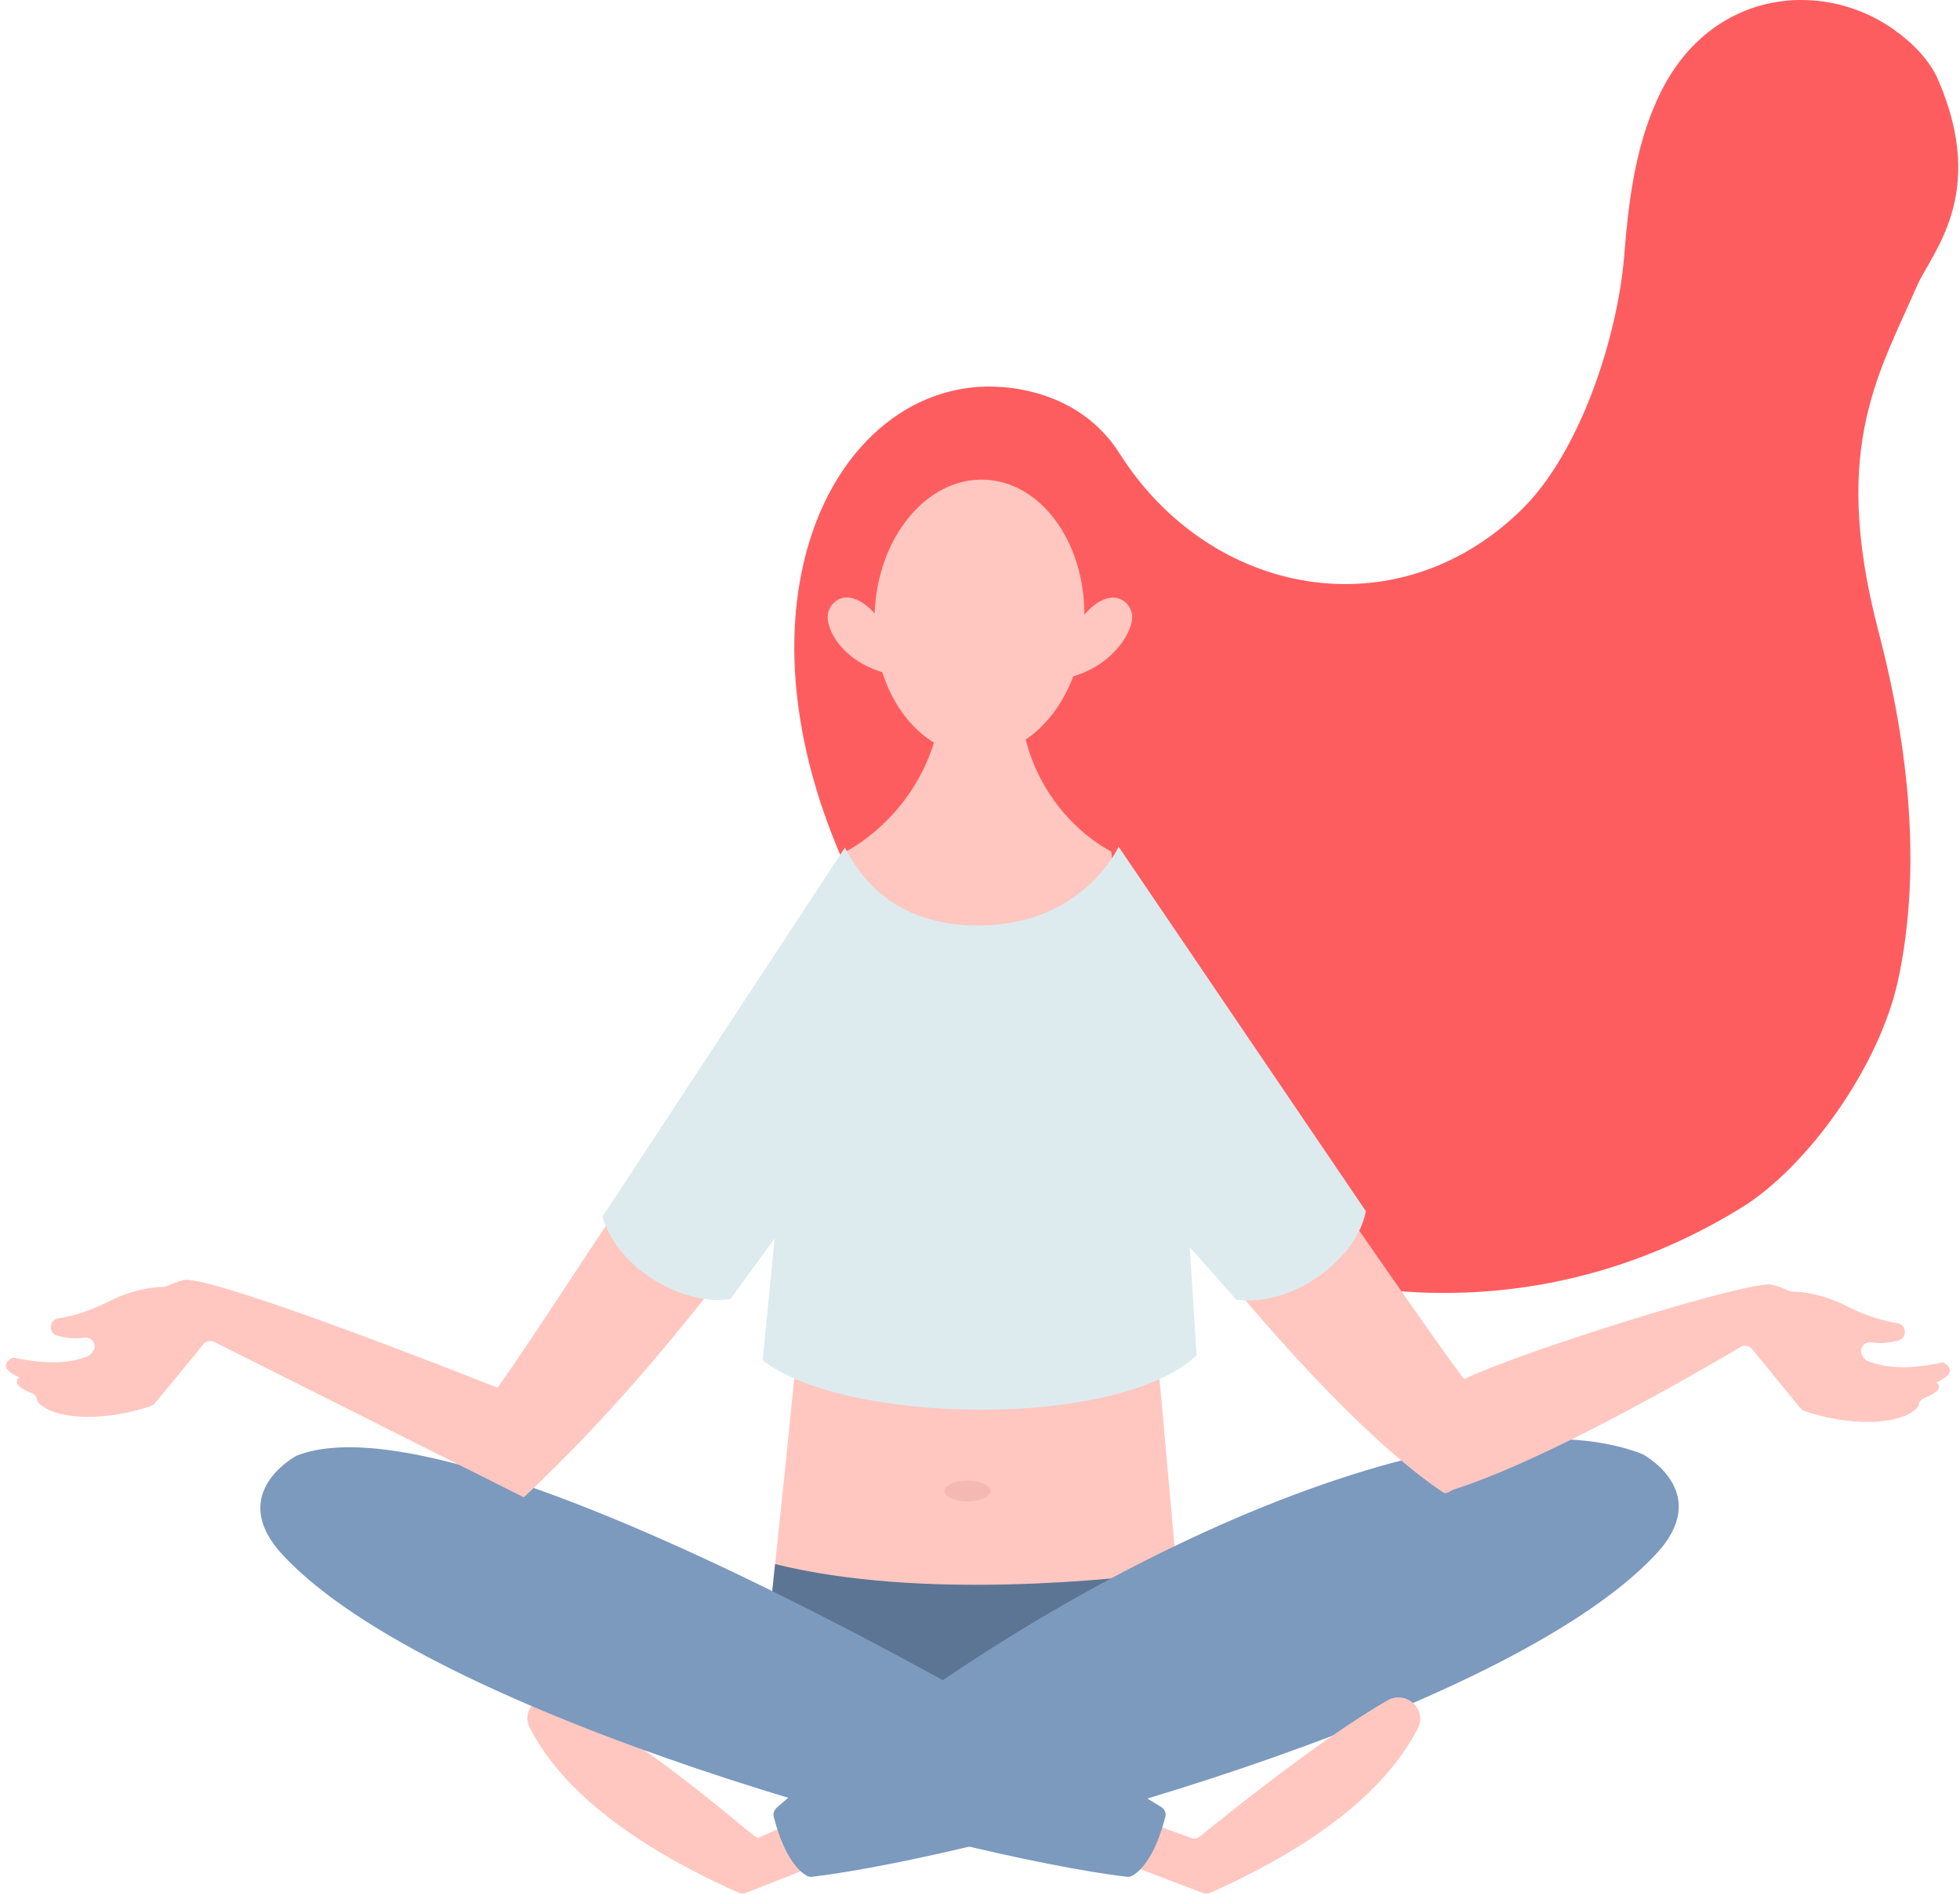 <svg xmlns="http://www.w3.org/2000/svg" width="150" height="145" viewBox="0 0 150 145">
    <g fill="none" fill-rule="evenodd">
        <path fill="#FFC7C0" d="M107.018 130.085c-6.63 3.037-14.911 10.651-15.137 10.57l-1.929-.837-1.513 3.33 4.356 1.717c.17.064.362.058.528-.016 10.722-4.77 14.433-9.606 15.995-12.616.748-1.442-.816-2.828-2.3-2.148z" transform="matrix(-1 0 0 1 149.867 0)"/>
        <path fill="#FE5D60" d="M64.185 34.703C57.241 45.678 42.964 48.36 33.41 38.992c-4.561-4.473-7.375-13.422-7.847-19.46-.158-2.012-.363-4.014-.725-5.966-.391-2.102-.965-4.147-1.86-6.083-1.588-3.437-3.993-5.585-6.651-6.655-3.854-1.553-8.242-.843-11.45 1.475-1.388 1.004-2.67 2.254-3.363 3.863-3.758 8.74.531 13.167 1.647 15.72 1.424 3.261 2.984 6.241 3.837 9.97.943 4.121 1.022 9.157-.9 16.499-1.309 4.992-2.068 9.638-2.33 13.934-.283 4.632.013 8.856.825 12.665 1.422 6.668 6.962 14.35 11.977 17.451 19.437 12.02 42.944 6.585 57.214-9.04 2.552-2.795 4.951-5.909 7.16-9.327 3.242-5.02 5.408-9.89 6.684-14.452 1.053-3.762 1.5-7.315 1.446-10.57-.034-2.097-.277-4.07-.7-5.896-.704-3.048-1.911-5.686-3.49-7.802-1.097-1.471-2.375-2.69-3.788-3.622-1.86-1.226-3.958-1.951-6.193-2.092-2.71-.17-7.84.553-10.717 5.099z" transform="matrix(-1 0 0 1 149.867 0)"/>
        <path fill="#FFC7C0" d="M85.167 65.183s-8.786-4.26-7.3-15.607c.052-.396-.275-.741-.674-.741H72.27c-.426 0-.73.386-.666.807 1.77 11.435-6.79 15.53-6.79 15.53s-5.002 54.28-5.747 63.788c-.022.283.13.546.388.664 3.132 1.435 8.777 3.507 16.078 3.475 7.094-.031 12.593-2.035 15.705-3.458.274-.124.429-.414.385-.712-1.207-8.17-6.457-63.746-6.457-63.746z" transform="matrix(-1 0 0 1 149.867 0)"/>
        <path fill="#FFC7C0" d="M82.932 46.94l.051-.056c.49-.534 1.145-1.057 1.892-1.154.81-.106 1.536.513 1.637 1.32.137 1.085-1.013 3.42-4.171 4.396-1.149 3.624-3.826 6.202-7.037 6.322-3.279.122-6.195-2.356-7.577-6.01-3.233-.962-4.639-3.602-4.502-4.697.101-.807.827-1.427 1.636-1.322.814.106 1.519.714 2.019 1.294-.01-5.588 3.335-10.163 7.637-10.323 4.43-.164 8.197 4.416 8.415 10.23z" transform="matrix(-1 0 0 1 149.867 0)"/>
        <path fill="#5C7594" d="M91.24 129.93c.273-.126.428-.419.384-.72-.25-1.702-.625-5.113-1.073-9.517-11.234 2.798-26.068 1.175-30.752.548-.332 4.022-.592 7.206-.731 9.002-.023.285.13.55.388.67 3.131 1.447 8.777 3.537 16.077 3.505 7.095-.031 12.594-2.053 15.707-3.488z" transform="matrix(-1 0 0 1 149.867 0)"/>
        <path fill="#7C99BE" d="M90.353 138.274c-21.69-18.823-52.561-32.247-66.132-27.017-.035.014-.067.029-.1.047-.534.303-5.174 3.12-1.01 7.605 11.514 12.403 51.627 23.165 64.603 24.718.144.018.282-.011.41-.081.5-.278 1.695-1.26 2.531-4.528.073-.286-.08-.55-.302-.744z" transform="matrix(-1 0 0 1 149.867 0)"/>
        <path fill="#FFC7C0" d="M68.078 137.283l-9.383 3.385c-.224.08-.472.04-.657-.111-1.595-1.306-9.332-7.57-14.38-10.427-1.412-.8-3.028.704-2.285 2.14 1.551 3.002 5.238 7.823 15.888 12.58.166.073.357.079.526.015l11.381-4.347c.333-.126.509-.488.403-.825l-.618-1.978c-.114-.366-.513-.563-.875-.432z" transform="matrix(-1 0 0 1 149.867 0)"/>
        <path fill="#FFC7C0" d="M68.078 137.283l-9.383 3.385c-.224.08-.472.04-.657-.111-1.595-1.306-9.332-7.57-14.38-10.427-1.412-.8-3.028.704-2.285 2.14 1.551 3.002 5.238 7.823 15.888 12.58.166.073.357.079.526.015l11.381-4.347c.333-.126.509-.488.403-.825l-.618-1.978c-.114-.366-.513-.563-.875-.432z" transform="matrix(-1 0 0 1 149.867 0)"/>
        <path fill="#7C99BE" d="M60.985 138.294c4.962-3.066 52.56-32.124 66.13-26.914.035.014.066.028.1.047.534.301 5.174 3.109 1.01 7.576-11.513 12.356-51.625 23.076-64.601 24.624-.144.018-.282-.011-.41-.081-.5-.277-1.695-1.255-2.531-4.51-.074-.286.052-.587.302-.742z" transform="matrix(-1 0 0 1 149.867 0)"/>
        <path fill="#F4B9B2" d="M77.583 114.108c0 .44-.785.798-1.756.798-.97 0-1.756-.357-1.756-.798 0-.441.786-.798 1.756-.798s1.756.357 1.756.798z" transform="matrix(-1 0 0 1 149.867 0)"/>
        <path fill="#FFC7C0" d="M85.565 66.39s25.982 39.904 26.248 39.798c2.998-1.187 20.364-8.018 23.721-8.254.06-.004.114 0 .173.01.193.035.677.147 1.377.476.085.04.175.062.269.064.933.02 2.439.226 4.202 1.121 1.577.801 2.933 1.145 3.858 1.292.702.111.78 1.097.102 1.31-.28.087-.623.155-1.046.191-.343.03-.702.014-1.063-.034-.604-.08-1.008.59-.638 1.072.035.045.07.09.103.135.078.103.185.188.306.233 1.532.574 3.271.598 5.705.082 0 0 1.046.487.22 1.119-.209.16-.451.294-.72.406.223.175.34.426-.068.74-.226.172-.5.316-.81.434-.227.086-.431.264-.462.505-.016.127-.11.275-.33.448-1.565 1.23-5.292 1.122-8.396.063-.119-.041-.22-.112-.3-.209-.445-.535-2.051-2.476-3.716-4.52-.213-.262-.57-.31-.87-.158l-23.653 11.873c-9.583-9.004-16.617-18.67-23.631-28.342l-.58-19.855zM64.813 66.71s-26.766 38.956-27.023 38.827c-3.584-1.804-19.88-7.016-23.243-7.252-.06-.005-.114-.001-.173.01-.193.034-.678.147-1.38.477-.084.04-.175.062-.268.064-.935.02-2.443.228-4.21 1.126-1.579.804-2.937 1.149-3.864 1.296-.703.112-.78 1.101-.102 1.314.28.089.624.157 1.047.193.345.03.704.014 1.066-.034.605-.081 1.008.592.638 1.076l-.103.136c-.078.103-.184.187-.306.233-1.535.576-3.277.6-5.715.083 0 0-1.047.488-.22 1.123.209.16.452.295.721.407-.223.175-.341.428.068.742.226.173.5.318.812.437.227.086.432.265.462.506.016.127.111.276.33.45 1.569 1.235 5.301 1.126 8.41.063.12-.041.222-.112.302-.209.445-.537 2.054-2.485 3.721-4.538.213-.262.582-.33.873-.158 3.353 1.986 14.833 8.638 21.908 10.892.286.09.601.406.836.251 9.506-6.301 25.034-26.367 24.702-28.189l.71-19.327z" transform="matrix(-1 0 0 1 149.867 0)"/>
        <path fill="#DDEBEF" d="M85.202 64.866c-2.124 4.214-5.864 6.039-10.477 5.96-7.826-.136-10.464-6.032-10.464-6.032L45.337 92.687c.666 3.607 5.521 7.34 9.92 6.78l3.559-4.034-.524 8.294c6.078 5.688 26.967 5.273 33.21.373l-.919-9.33 3.38 4.638c3.204.553 8.503-1.972 9.8-6.299l-18.56-28.243z" transform="matrix(-1 0 0 1 149.867 0)"/>
    </g>
</svg>
